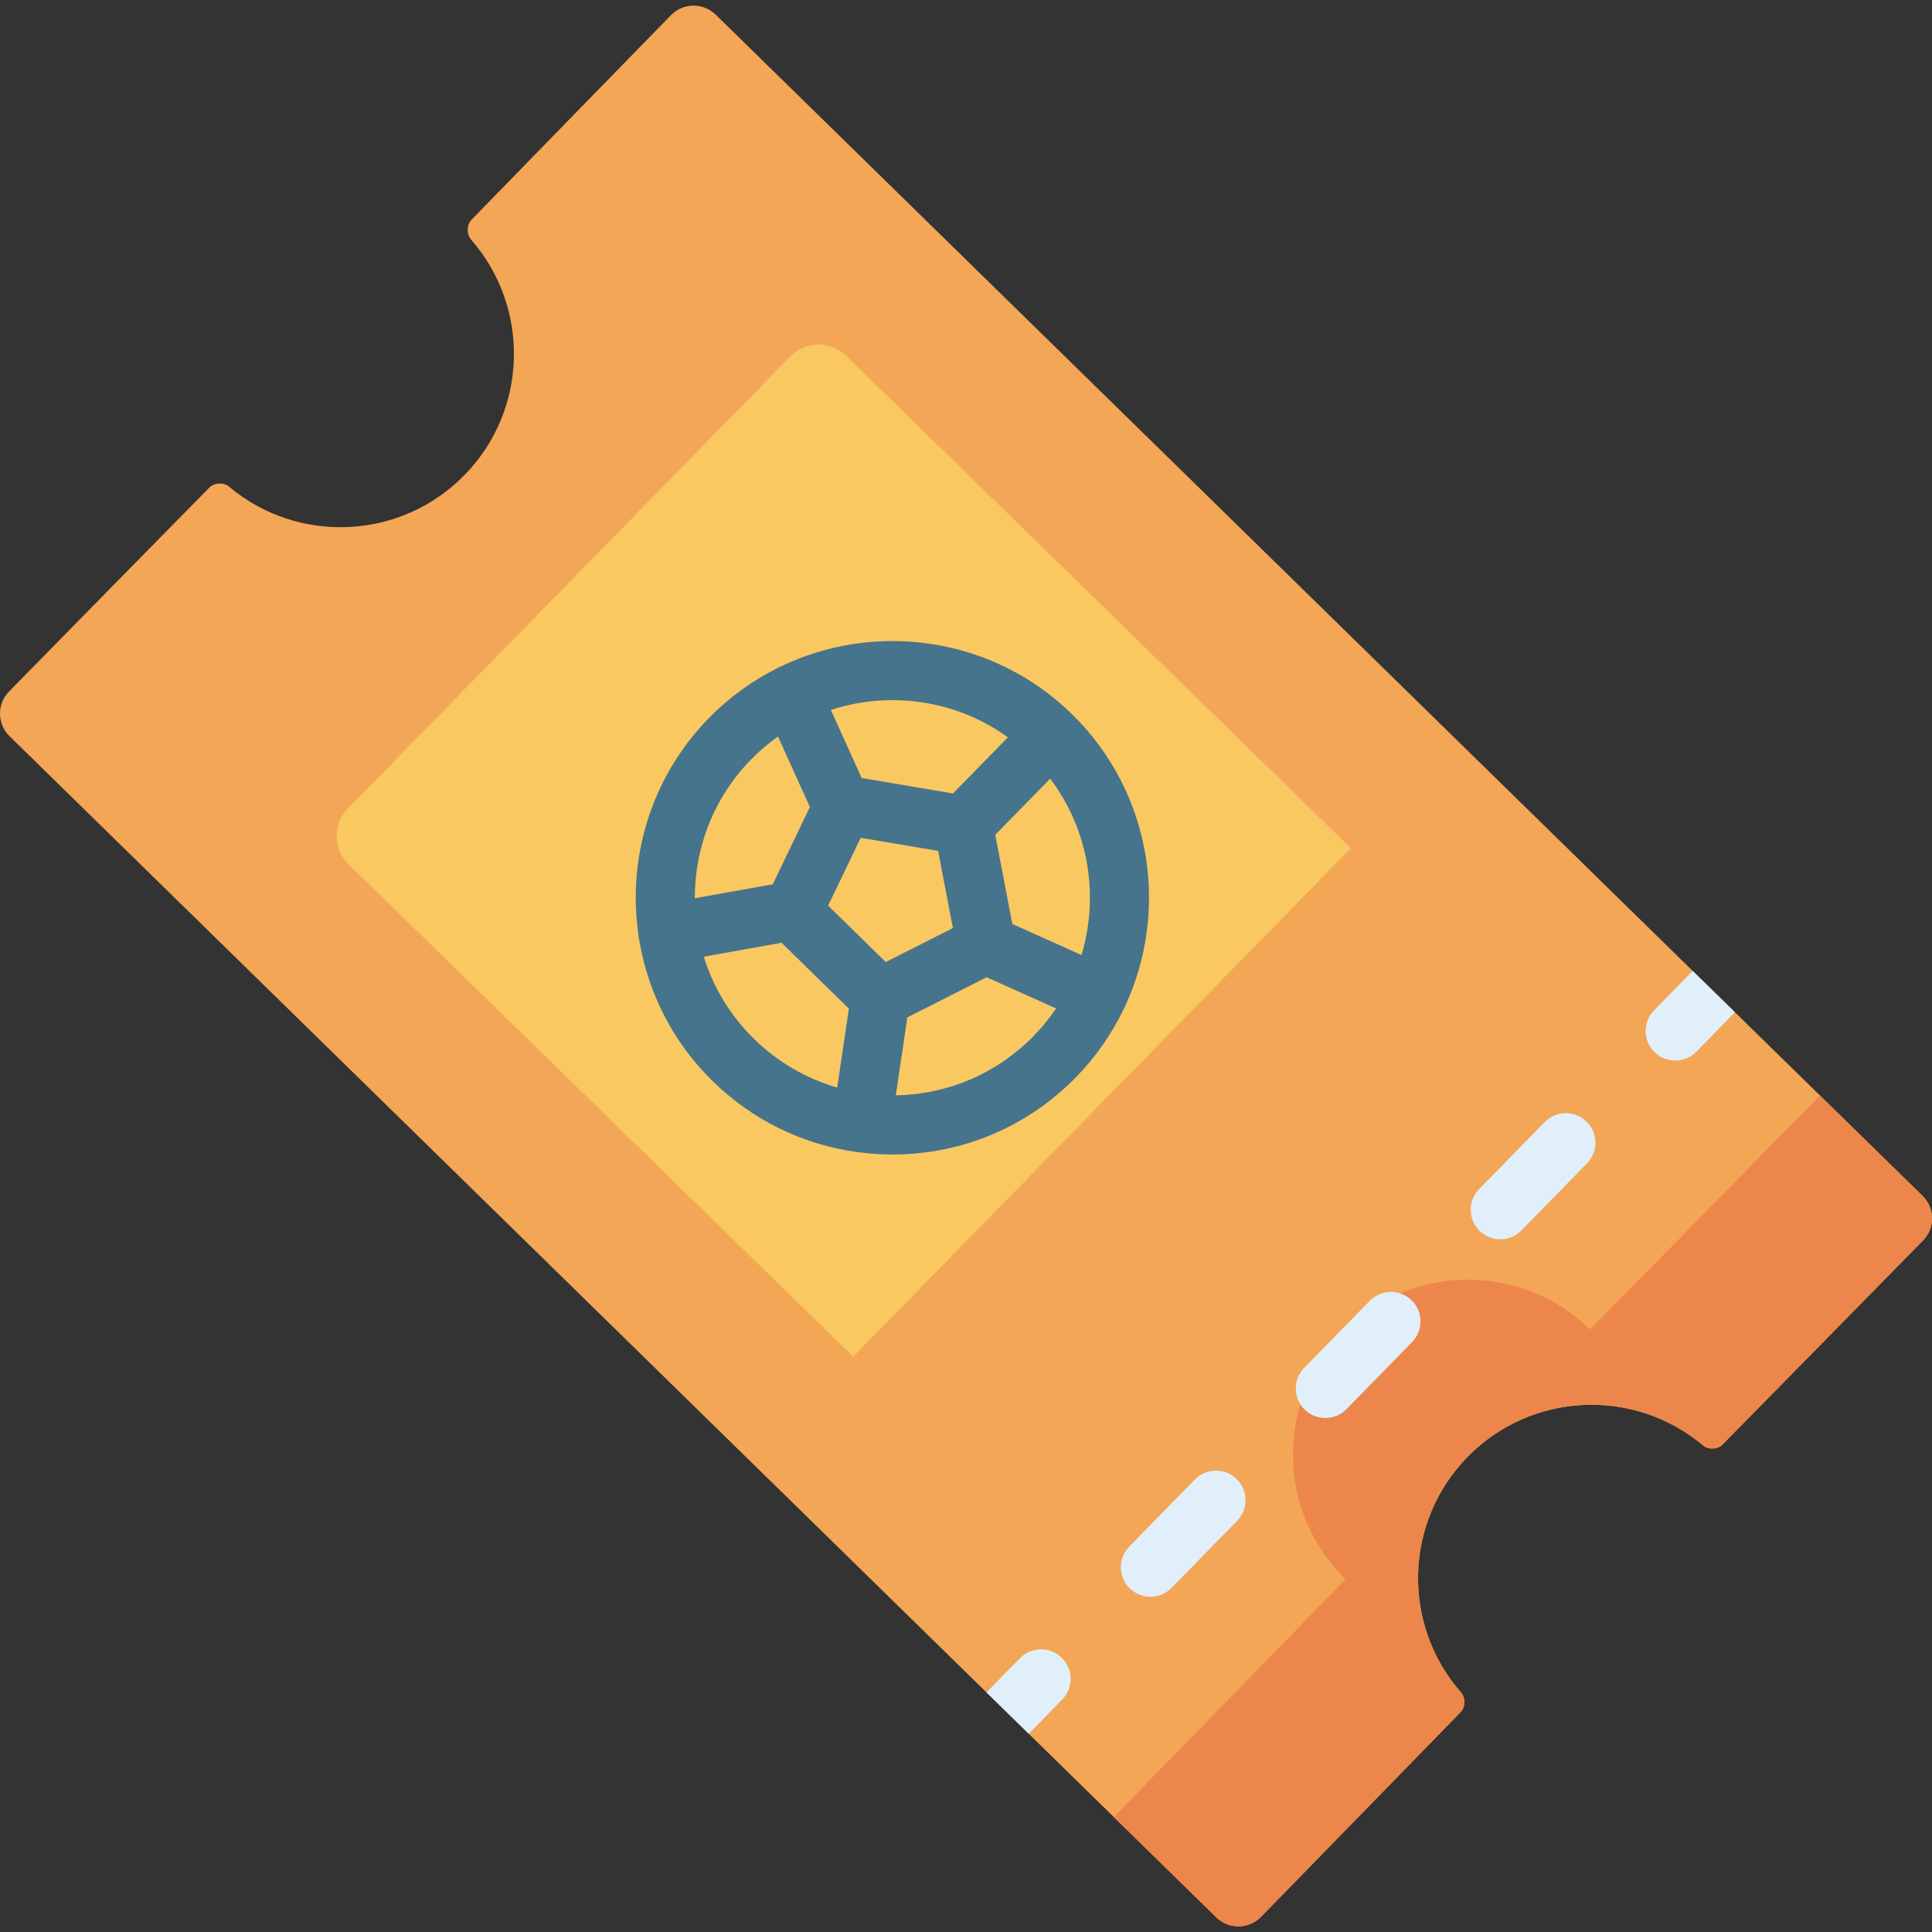 <?xml version="1.0" encoding="iso-8859-1"?>
<!-- Generator: Adobe Illustrator 19.0.0, SVG Export Plug-In . SVG Version: 6.00 Build 0)  -->
<svg version="1.1" id="Capa_1" xmlns="http://www.w3.org/2000/svg" xmlns:xlink="http://www.w3.org/1999/xlink" x="0px" y="0px"
	 viewBox="0 0 512.001 512.001" style="enable-background:new 0 0 512.001 512.001;" xml:space="preserve">
<rect x="0" y="0" width="512.001" height="512.001" fill="#333333" stroke="none"/>
<path style="fill:#F3A656;" d="M509.484,316.911L189.67,3.886c-3.31-3.239-8.615-3.183-11.85,0.132
	c-12.932,13.251-43.513,44.591-52.745,54.094c-0.702,0.723-1.135,1.688-1.11,2.696c0.002,0.072,0.002,0.144,0.001,0.215
	c-0.012,0.959,0.35,1.876,0.98,2.6c15.564,17.896,15.017,45.038-1.862,62.284c-16.899,17.266-44.067,18.377-62.294,3.143
	c-0.726-0.607-1.639-0.938-2.585-0.903c-0.039,0.001-0.077,0.002-0.116,0.003c-0.985,0.016-1.93,0.378-2.621,1.079
	c-9.155,9.282-40.044,40.744-53.071,54.015c-3.244,3.305-3.187,8.611,0.123,11.85l319.806,313.018
	c3.31,3.239,8.615,3.183,11.85-0.131c12.991-13.311,43.79-44.875,52.868-54.222c0.682-0.703,1.028-1.649,1.019-2.629
	c0-0.054,0-0.107,0.001-0.161c0.017-0.925-0.329-1.81-0.938-2.506c-15.643-17.895-15.122-45.098,1.785-62.372
	c16.91-17.277,44.102-18.378,62.329-3.113c0.725,0.607,1.64,0.931,2.584,0.883c0.046-0.002,0.093-0.004,0.14-0.005
	c0.96-0.025,1.876-0.391,2.551-1.075c9.143-9.27,40.066-40.767,53.093-54.038C512.848,325.443,512.789,320.146,509.484,316.911z"/>
<g>
	<path style="fill:#E1EFFB;" d="M459.756,268.238l-11.157-10.921c-0.13,0.116-0.261,0.229-0.385,0.355l-9.862,10.076
		c-3.026,3.092-2.972,8.051,0.119,11.077c1.524,1.491,3.502,2.235,5.478,2.235c2.033,0,4.064-0.786,5.598-2.354l9.862-10.076
		C459.532,268.504,459.642,268.37,459.756,268.238z"/>
	<path style="fill:#E1EFFB;" d="M270.296,439.45l-8.866,9.057l11.195,10.958l8.866-9.057c3.026-3.091,2.973-8.05-0.119-11.076
		C278.281,436.305,273.322,436.358,270.296,439.45z"/>
</g>
<path style="fill:#F9C861;" d="M252.006,384.786L92.37,229.049c-4.141-4.04-4.217-10.673-0.171-14.807L209.451,94.447
	c4.037-4.125,10.652-4.201,14.783-0.171L383.87,250.013c4.141,4.04,4.217,10.673,0.171,14.807L266.789,384.615
	C262.752,388.74,256.137,388.816,252.006,384.786z"/>
<path style="fill:#F3A656;" d="M383.87,250.013l-25.868-25.236l-131.888,134.75l25.892,25.26c4.131,4.03,10.746,3.954,14.783-0.171
	L384.041,264.82C388.088,260.686,388.011,254.053,383.87,250.013z"/>
<path style="fill:#ED864A;" d="M509.48,316.907l-27.166-26.589c-8.138,8.291-60.909,62.052-60.949,62.013
	c-18.279-17.891-47.599-17.576-65.49,0.703s-17.576,47.599,0.702,65.49c0.042,0.041-56.648,58.124-61.412,63.004l27.164,26.588
	c3.307,3.237,8.609,3.182,11.841-0.13c12.987-13.307,43.792-44.877,52.873-54.226c0.682-0.703,1.029-1.65,1.02-2.63
	c0-0.054,0-0.107,0.001-0.161c0.017-0.925-0.329-1.81-0.938-2.506c-15.643-17.895-15.122-45.098,1.785-62.372
	c16.91-17.277,44.102-18.378,62.329-3.113c0.725,0.607,1.64,0.931,2.584,0.883c0.046-0.002,0.093-0.004,0.14-0.005
	c0.96-0.025,1.876-0.391,2.551-1.075c9.142-9.269,40.059-40.76,53.089-54.033C512.846,325.445,512.787,320.144,509.48,316.907z"/>
<path style="fill:#E1EFFB;" d="M304.868,423.158c-1.977,0-3.954-0.743-5.478-2.235c-3.091-3.026-3.145-7.986-0.119-11.077
	l17.385-17.762c3.025-3.091,7.985-3.144,11.076-0.119c3.091,3.026,3.145,7.986,0.119,11.077l-17.385,17.762
	C308.933,422.371,306.901,423.158,304.868,423.158z M351.229,375.792c-1.977,0-3.954-0.743-5.478-2.235
	c-3.091-3.026-3.145-7.986-0.119-11.077l17.385-17.762c3.025-3.091,7.985-3.143,11.076-0.119c3.091,3.026,3.145,7.986,0.119,11.077
	l-17.385,17.762C355.293,375.005,353.261,375.792,351.229,375.792z M397.589,328.426c-1.977,0-3.954-0.743-5.478-2.236
	c-3.092-3.025-3.145-7.985-0.119-11.076l17.385-17.762c3.026-3.092,7.985-3.144,11.076-0.118c3.092,3.025,3.145,7.985,0.119,11.076
	l-17.385,17.762C401.652,327.639,399.621,328.426,397.589,328.426z"/>
<path style="fill:#45748C;" d="M298.235,266.494c11.736-25.406,6.971-56.561-14.143-77.228
	c-21.085-20.637-52.278-24.751-77.408-12.536c-0.071,0.03-0.143,0.052-0.214,0.084c-0.296,0.134-0.576,0.289-0.847,0.454
	c-6.43,3.267-12.449,7.598-17.767,13.031c-15.41,15.744-21.6,37.124-18.669,57.408c0.017,0.321,0.048,0.644,0.106,0.969
	c0.043,0.239,0.097,0.474,0.16,0.704c2.321,13.662,8.796,26.742,19.435,37.155c10.576,10.352,23.92,16.833,38.321,18.784
	c0.012,0.002,0.023,0.005,0.034,0.007c0.019,0.003,0.038,0.002,0.058,0.004c3.016,0.405,6.075,0.624,9.168,0.624
	c0.249,0,0.501-0.001,0.75-0.004c18.177-0.195,35.189-7.456,47.904-20.447c5.349-5.465,9.569-11.617,12.703-18.159
	c0.092-0.17,0.195-0.33,0.275-0.509C298.153,266.722,298.19,266.607,298.235,266.494z M286.606,253.091l-18.334-8.227l-4.519-23.632
	l14.562-14.878C288.558,219.917,291.335,237.392,286.606,253.091z M234.737,254.954l-15.273-14.948l8.622-17.982l20.533,3.472
	l3.911,20.454L234.737,254.954z M236.495,185.538c10.751,0,21.509,3.28,30.625,9.857l-14.562,14.878l-24.215-4.094l-8.158-18.041
	C225.474,186.416,230.981,185.538,236.495,185.538z M199.05,201.257c2.227-2.275,4.62-4.289,7.13-6.071l8.446,18.679l-9.817,20.473
	l-20.675,3.714C184.095,224.773,189.051,211.473,199.05,201.257z M186.504,253.542l20.612-3.703l17.851,17.472l-3.102,20.905
	c-8.199-2.372-15.748-6.738-22.019-12.877C193.443,269.072,188.995,261.551,186.504,253.542z M237.396,290.273l3.066-20.659
	l21.007-10.633l18.408,8.261c-1.735,2.564-3.708,5.014-5.948,7.303C264.221,284.463,251.259,290.036,237.396,290.273z"/>
<g>
</g>
<g>
</g>
<g>
</g>
<g>
</g>
<g>
</g>
<g>
</g>
<g>
</g>
<g>
</g>
<g>
</g>
<g>
</g>
<g>
</g>
<g>
</g>
<g>
</g>
<g>
</g>
<g>
</g>
</svg>
